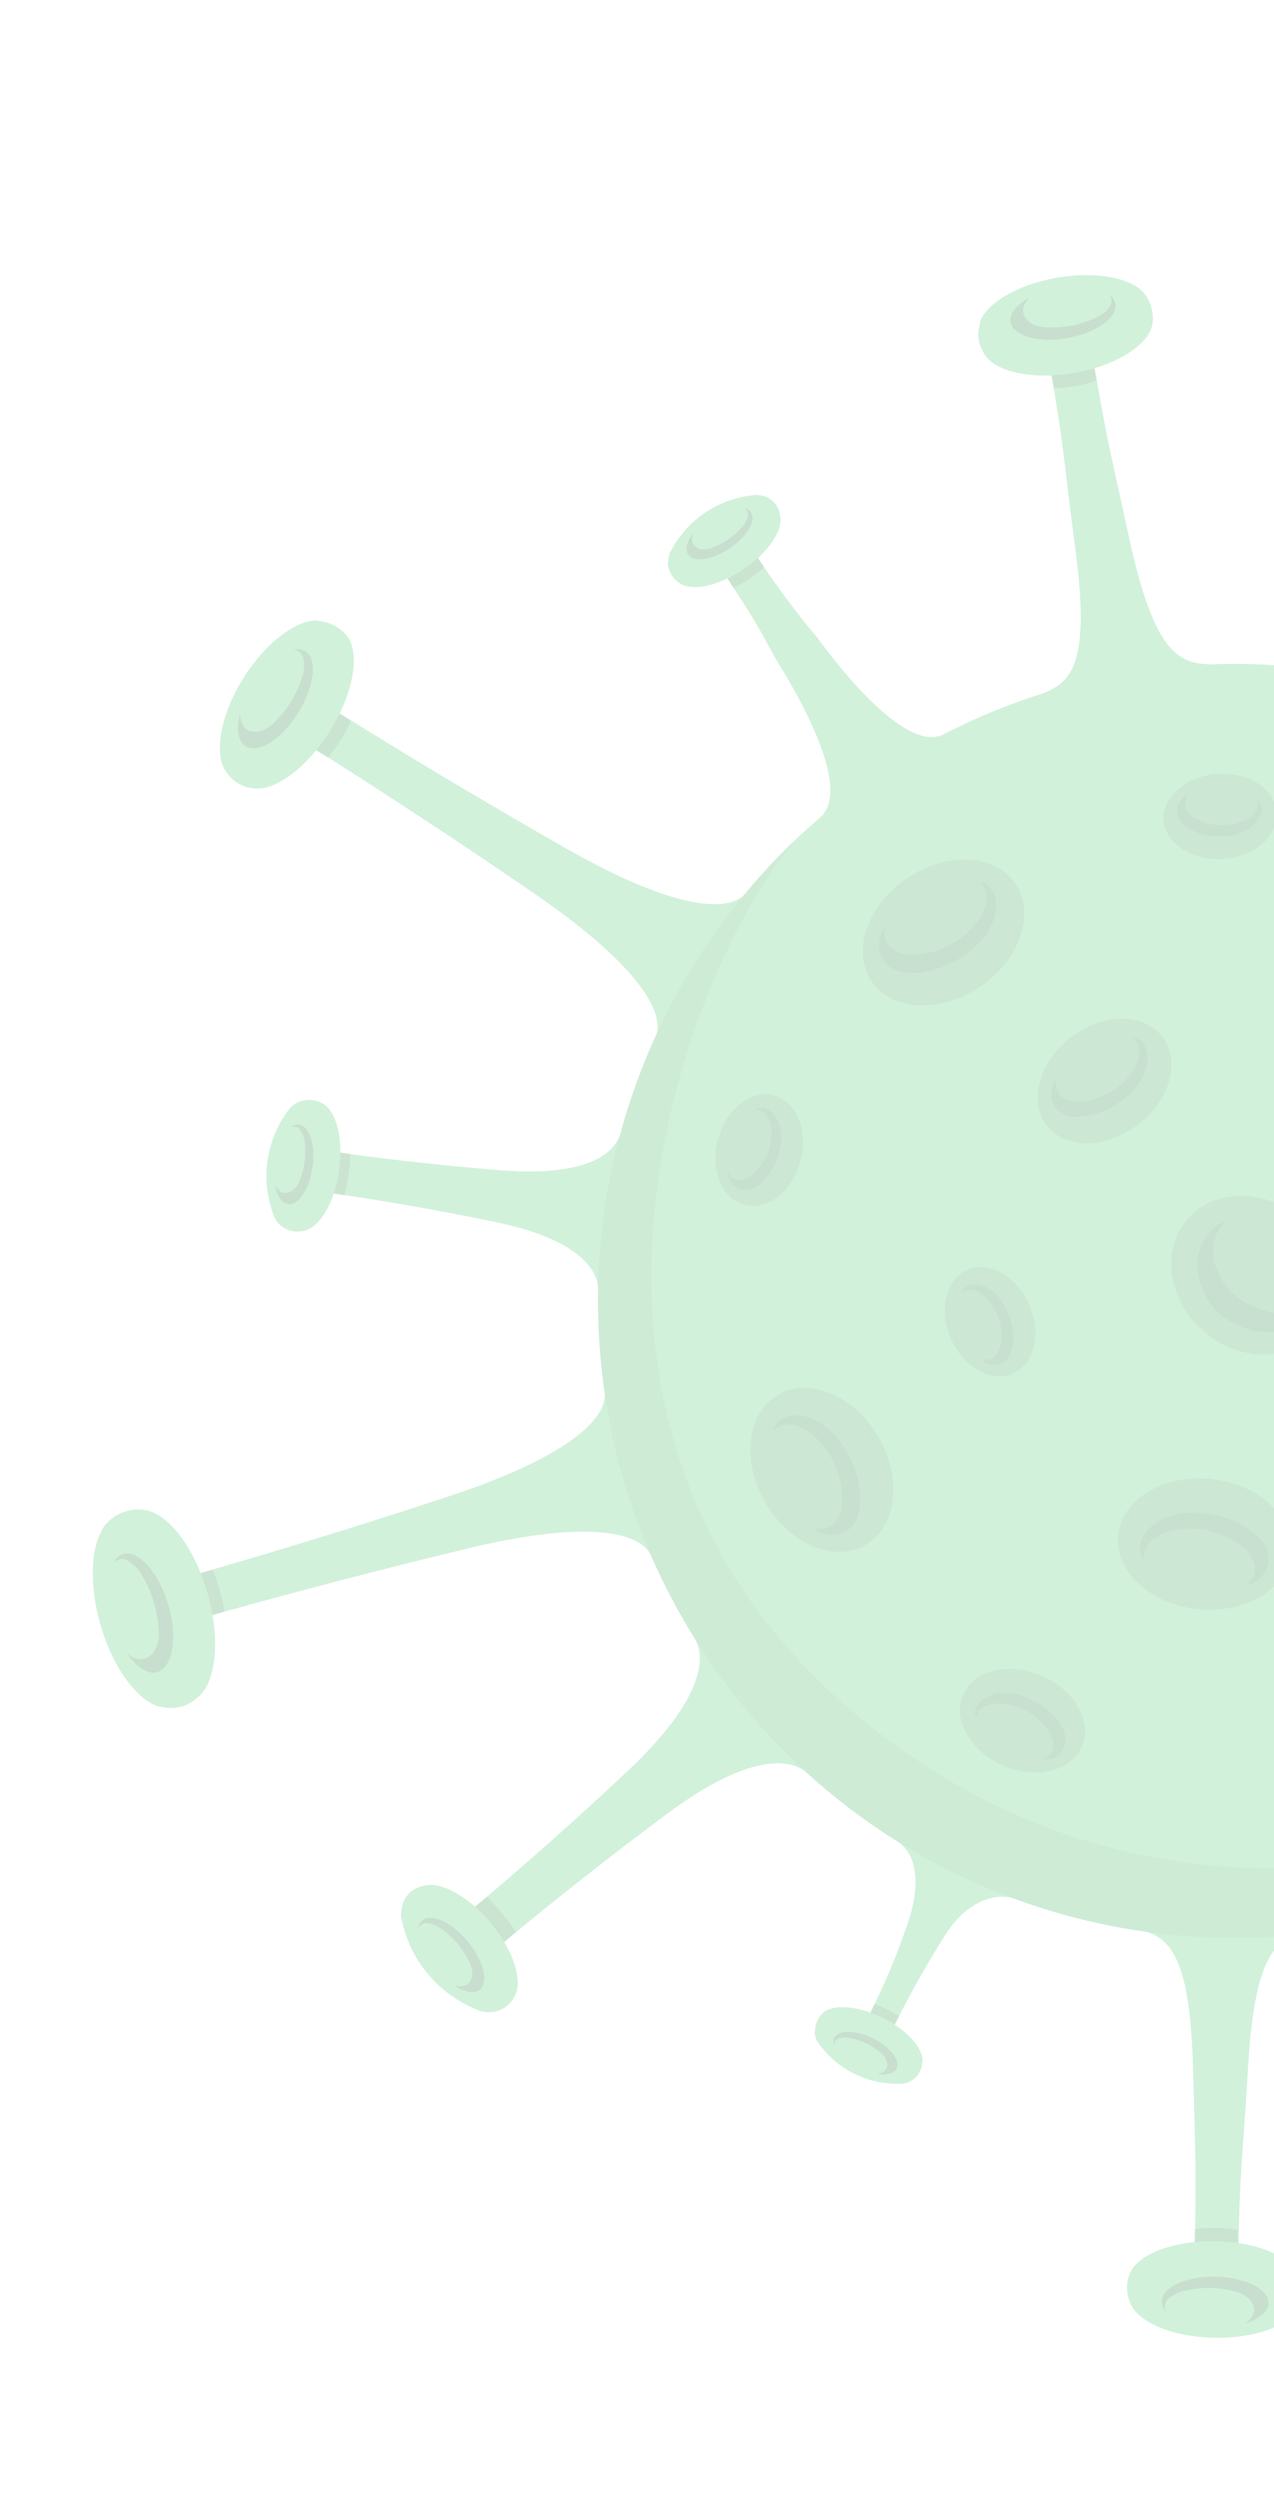 <svg width="128" height="251" viewBox="0 0 128 251" fill="none" xmlns="http://www.w3.org/2000/svg">
<g opacity="0.3">
<path d="M161.74 182.274C190.272 161.455 196.525 121.447 175.706 92.915C154.886 64.383 114.879 58.131 86.347 78.95C57.815 99.769 51.563 139.776 72.382 168.308C93.201 196.84 133.208 203.093 161.74 182.274Z" fill="#64CF83"/>
<path d="M121.427 66.698C116.326 69.324 110.546 70.334 104.857 69.592C107.557 68.453 109.57 66.79 108.074 55.366C106.848 46.046 106.96 45.401 105.867 38.988C105.708 38.023 105.549 37.122 105.404 36.276L109.711 35.527C109.858 36.363 110.015 37.274 110.196 38.233C111.331 44.652 111.536 45.251 113.543 54.436C116.04 65.675 118.493 66.528 121.427 66.698Z" fill="#64CF83"/>
<path opacity="0.2" d="M110.199 38.212C109.503 38.45 108.788 38.632 108.062 38.754C107.346 38.886 106.619 38.959 105.891 38.971C105.732 38.005 105.573 37.104 105.428 36.258L109.734 35.51C109.864 36.321 110.018 37.254 110.199 38.212Z" fill="black"/>
<path d="M115.733 31.114C115.639 30.61 115.441 30.131 115.151 29.708L114.947 29.441L114.857 29.331C114.739 29.202 114.611 29.082 114.475 28.972L114.253 28.82L113.891 28.603C112.189 27.664 109.311 27.342 106.169 27.888C103.026 28.433 100.432 29.717 99.144 31.183L98.891 31.507C98.836 31.578 98.785 31.652 98.738 31.729C98.639 31.877 98.557 32.036 98.493 32.203L98.472 32.339C98.454 32.454 98.438 32.558 98.421 32.663C98.287 33.157 98.261 33.674 98.345 34.179C98.439 34.67 98.631 35.136 98.911 35.55C99.958 37.328 103.706 38.17 107.925 37.44C112.143 36.71 115.385 34.64 115.767 32.605C115.857 32.111 115.845 31.604 115.733 31.114Z" fill="#64CF83"/>
<path opacity="0.3" d="M112.057 30.497C112.3 31.881 110.138 33.403 107.244 33.934C104.35 34.465 101.783 33.722 101.54 32.337C101.394 31.492 102.159 30.564 103.474 29.882C102.228 31.013 102.743 32.44 104.597 32.815C106.618 33.041 108.661 32.661 110.465 31.723C111.486 31.07 112.014 30.362 111.454 29.569C111.763 29.792 111.978 30.123 112.057 30.497Z" fill="black"/>
<path d="M94.455 73.845C91.419 77.617 87.309 80.378 82.668 81.761C84.362 79.952 83.349 74.942 78.251 66.663C77.152 64.877 76.734 63.583 73.688 59.002C73.229 58.311 72.827 57.67 72.397 57.069L75.465 55.015L76.768 56.94C78.433 59.398 80.224 61.769 82.135 64.042C87.93 71.895 92.179 74.729 94.455 73.845Z" fill="#64CF83"/>
<path opacity="0.2" d="M76.789 56.943C76.33 57.362 75.841 57.746 75.326 58.093C74.811 58.439 74.271 58.744 73.709 59.006C73.25 58.314 72.848 57.674 72.418 57.072L75.486 55.019L76.789 56.943Z" fill="black"/>
<path d="M78.022 50.755C77.814 50.458 77.548 50.206 77.241 50.013L77.034 49.895L76.941 49.88C76.822 49.829 76.7 49.789 76.575 49.759L76.084 49.682C74.217 49.801 72.415 50.413 70.862 51.457C69.309 52.501 68.061 53.938 67.247 55.623L67.201 55.915C67.186 55.977 67.176 56.039 67.171 56.103C67.141 56.226 67.122 56.352 67.113 56.478C67.113 56.478 67.103 56.541 67.098 56.572L67.125 56.812C67.187 57.17 67.323 57.511 67.524 57.815C67.722 58.106 67.978 58.353 68.276 58.541C69.478 59.403 72.16 58.86 74.691 57.16C77.223 55.461 78.722 53.184 78.38 51.751C78.332 51.398 78.21 51.059 78.022 50.755Z" fill="#64CF83"/>
<path opacity="0.3" d="M75.449 51.422C76.015 52.248 75.066 53.874 73.3 55.051C71.534 56.229 69.696 56.498 69.13 55.672C68.794 55.159 69.02 54.329 69.671 53.512C69.201 54.603 69.945 55.382 71.251 55.095C72.632 54.652 73.853 53.813 74.76 52.682C75.225 51.964 75.363 51.355 74.767 50.995C75.042 51.042 75.287 51.195 75.449 51.422Z" fill="black"/>
<path d="M74.86 89.797C73.395 95.345 70.277 100.315 65.921 104.048C66.879 101.269 63.349 96.357 53.852 89.828C46.133 84.506 38.496 79.55 32.992 76.061L30.651 74.626L32.982 70.929L35.323 72.363C40.866 75.806 48.631 80.493 56.838 85.153C66.769 90.82 72.721 91.857 74.86 89.797Z" fill="#64CF83"/>
<path opacity="0.2" d="M35.273 72.334C34.681 73.681 33.895 74.934 32.939 76.052L30.598 74.618L32.929 70.92L35.273 72.334Z" fill="black"/>
<path d="M33.734 62.901C33.279 62.618 32.767 62.436 32.235 62.368L31.891 62.314L31.745 62.291C31.555 62.298 31.366 62.318 31.18 62.352C31.09 62.366 31.002 62.384 30.915 62.407L30.489 62.533C28.556 63.204 26.264 65.218 24.492 68.009C22.72 70.8 21.89 73.78 22.128 75.816C22.107 75.952 22.18 76.102 22.21 76.246C22.241 76.39 22.184 76.413 22.264 76.521C22.32 76.699 22.385 76.873 22.46 77.044L22.536 77.173C22.589 77.275 22.649 77.374 22.714 77.468C23.009 77.921 23.397 78.306 23.852 78.597C24.297 78.87 24.793 79.049 25.309 79.124C27.444 79.554 30.748 77.217 33.141 73.401C35.532 69.585 36.197 65.606 34.876 63.871C34.566 63.473 34.177 63.143 33.734 62.901Z" fill="#64CF83"/>
<path opacity="0.3" d="M30.664 65.382C31.92 66.166 31.594 68.937 29.942 71.575C28.289 74.214 25.929 75.705 24.684 74.922C23.915 74.439 23.727 73.18 24.121 71.681C24.146 73.438 25.611 74.052 27.206 72.869C28.805 71.447 29.948 69.584 30.491 67.514C30.688 66.252 30.504 65.378 29.502 65.222C29.896 65.125 30.311 65.182 30.664 65.382Z" fill="black"/>
<path d="M62.365 113.732C62.678 119.11 61.913 124.496 60.114 129.573C60.084 126.822 56.94 124.171 49.89 122.706C44.145 121.509 38.564 120.562 34.542 119.966L32.852 119.701L33.43 115.591L35.13 115.857C39.159 116.412 44.787 117.056 50.638 117.511C57.813 118.034 61.561 116.418 62.365 113.732Z" fill="#64CF83"/>
<path opacity="0.2" d="M35.208 115.837C35.179 116.506 35.123 117.203 35.018 117.945C34.92 118.643 34.783 119.336 34.608 120.019L32.845 119.743L33.423 115.633L35.208 115.837Z" fill="black"/>
<path d="M31.36 110.437C30.996 110.387 30.626 110.421 30.276 110.534L30.041 110.604L29.939 110.642C29.819 110.7 29.705 110.768 29.597 110.845L29.43 110.958L29.194 111.167C27.958 112.712 27.16 114.56 26.882 116.519C26.604 118.478 26.857 120.475 27.614 122.303C27.665 122.394 27.723 122.482 27.787 122.565L27.899 122.732C27.986 122.831 28.078 122.924 28.177 123.011L28.273 123.079L28.476 123.218C28.795 123.429 29.157 123.565 29.535 123.619C29.897 123.668 30.265 123.642 30.616 123.542C32.133 123.202 33.612 120.718 34.068 117.529C34.523 114.34 33.795 111.544 32.426 110.796C32.101 110.6 31.737 110.478 31.36 110.437Z" fill="#64CF83"/>
<path opacity="0.3" d="M30.074 112.918C31.117 113.081 31.71 114.97 31.397 117.176C31.084 119.382 29.983 121.027 28.936 120.885C28.289 120.784 27.809 120.025 27.626 118.938C28.141 120.088 29.282 120.041 29.986 118.815C30.611 117.42 30.813 115.872 30.564 114.363C30.328 113.482 29.953 112.942 29.257 113.154C29.369 113.06 29.5 112.991 29.641 112.95C29.782 112.91 29.929 112.899 30.074 112.918Z" fill="black"/>
<path d="M60.769 139.883C63.909 144.687 65.517 150.332 65.379 156.069C63.954 153.495 57.953 152.771 46.739 155.518C37.6 157.713 28.823 160.051 22.542 161.805C21.593 162.063 20.719 162.322 19.891 162.556L18.689 158.349L21.343 157.578C27.601 155.766 36.295 153.138 45.211 150.181C56.154 146.569 60.908 142.822 60.769 139.883Z" fill="#64CF83"/>
<path opacity="0.2" d="M21.342 157.578C21.64 158.249 21.889 158.942 22.087 159.65C22.294 160.354 22.442 161.075 22.531 161.804C21.582 162.061 20.708 162.32 19.88 162.554L18.678 158.348L21.342 157.578Z" fill="black"/>
<path d="M12.625 151.737C12.063 151.904 11.542 152.187 11.095 152.567C10.997 152.65 10.905 152.739 10.818 152.833L10.694 152.942C10.561 153.096 10.439 153.259 10.329 153.43C10.277 153.52 10.23 153.612 10.19 153.708C10.167 153.854 10.04 153.984 9.973 154.134C9.115 156.137 9.066 159.529 10.076 163.053C11.085 166.578 12.868 169.4 14.697 170.691C14.828 170.784 14.964 170.87 15.106 170.947L15.371 171.095C15.553 171.184 15.741 171.26 15.934 171.322L16.153 171.357C16.276 171.387 16.402 171.406 16.529 171.415C17.108 171.512 17.702 171.477 18.266 171.313C18.826 171.154 19.342 170.869 19.775 170.48C21.695 169.07 22.199 164.681 20.852 159.96C19.506 155.239 16.788 151.768 14.371 151.572C13.784 151.5 13.188 151.556 12.625 151.737Z" fill="#64CF83"/>
<path opacity="0.3" d="M12.373 156.015C13.928 155.574 15.942 157.867 16.915 161.15C17.887 164.434 17.336 167.415 15.78 167.867C14.829 168.135 13.719 167.374 12.732 165.958C14.176 167.253 15.758 166.431 15.959 164.325C15.972 161.981 15.293 159.685 14.008 157.725C13.109 156.643 12.26 156.126 11.418 156.86C11.617 156.467 11.959 156.165 12.373 156.015Z" fill="black"/>
<path d="M69.785 164.465C74.51 168.084 78.376 172.703 81.107 177.991C78.797 176.016 73.981 176.878 66.898 182.184C61.119 186.475 55.699 190.791 51.857 193.963L50.236 195.313L47.292 191.785C47.794 191.372 48.342 190.881 48.903 190.434C52.709 187.213 57.924 182.641 63.164 177.699C69.546 171.674 71.328 167.111 69.785 164.465Z" fill="#64CF83"/>
<path opacity="0.2" d="M48.904 190.434C49.462 190.965 49.988 191.529 50.478 192.123C50.971 192.711 51.431 193.326 51.858 193.963L50.236 195.313L47.292 191.785C47.795 191.372 48.367 190.927 48.904 190.434Z" fill="black"/>
<path d="M41.34 189.861C41.009 190.137 40.743 190.482 40.562 190.872C40.517 190.956 40.479 191.043 40.446 191.132C40.434 191.169 40.428 191.208 40.428 191.247C40.395 191.391 40.372 191.537 40.36 191.685C40.349 191.758 40.337 191.831 40.326 191.904C40.314 191.977 40.29 192.134 40.272 192.248C40.635 194.439 41.578 196.493 43.004 198.195C44.429 199.897 46.286 201.186 48.379 201.927L48.953 202.017C49.104 202.021 49.256 202.012 49.406 201.991L49.52 202.009C49.611 201.994 49.7 201.973 49.787 201.944C50.211 201.84 50.607 201.642 50.946 201.366C51.261 201.105 51.519 200.781 51.704 200.416C52.572 198.895 51.602 195.804 49.287 193.037C46.973 190.271 44.098 188.763 42.446 189.35C42.046 189.443 41.67 189.617 41.34 189.861Z" fill="#64CF83"/>
<path opacity="0.3" d="M42.441 192.801C43.35 192.046 45.386 192.973 46.978 194.889C48.57 196.806 49.13 198.967 48.221 199.722C47.667 200.192 46.669 200.014 45.623 199.316C46.97 199.73 47.847 198.766 47.292 197.258C46.606 195.684 45.468 194.349 44.022 193.423C43.111 192.96 42.376 192.877 42.026 193.613C42.056 193.299 42.204 193.009 42.441 192.801Z" fill="black"/>
<path d="M90.233 184.911C94.35 186.264 98.262 188.174 101.862 190.587C100.155 190.021 97.191 190.723 94.985 194.237C93.025 197.34 91.404 200.261 90.345 202.383C90.177 202.709 90.034 203.008 89.894 203.285L87.441 202.09C87.581 201.812 87.725 201.503 87.882 201.186C89.231 198.401 90.394 195.53 91.363 192.591C92.664 188.37 91.733 185.915 90.233 184.911Z" fill="#64CF83"/>
<path opacity="0.2" d="M87.85 201.181C88.277 201.339 88.695 201.522 89.101 201.729C89.538 201.936 89.942 202.16 90.314 202.378C90.145 202.705 90.002 203.003 89.863 203.28L87.41 202.085C87.549 201.807 87.694 201.498 87.85 201.181Z" fill="black"/>
<path d="M82.127 202.852C81.979 203.15 81.899 203.477 81.892 203.809C81.876 203.881 81.864 203.955 81.858 204.028C81.858 204.028 81.85 204.081 81.845 204.112C81.86 204.228 81.885 204.343 81.92 204.455L81.97 204.612C81.957 204.696 82.039 204.784 82.078 204.875C83.023 206.306 84.333 207.459 85.872 208.214C87.411 208.969 89.124 209.3 90.834 209.172L91.101 209.107L91.26 209.046C91.368 209.004 91.473 208.953 91.573 208.892L91.645 208.839L91.815 208.706C92.078 208.499 92.291 208.237 92.438 207.937C92.575 207.643 92.654 207.325 92.67 207.001C92.804 205.664 91.142 203.78 88.64 202.555C86.138 201.33 83.64 201.175 82.662 202.102C82.432 202.311 82.25 202.567 82.127 202.852Z" fill="#64CF83"/>
<path opacity="0.3" d="M83.824 204.581C84.23 203.758 85.958 203.782 87.686 204.629C89.413 205.476 90.484 206.83 90.088 207.655C89.838 208.161 89.081 208.353 88.13 208.215C89.219 208.086 89.494 207.145 88.664 206.235C87.686 205.341 86.463 204.759 85.152 204.564C84.358 204.515 83.808 204.685 83.805 205.316C83.723 205.077 83.73 204.816 83.824 204.581Z" fill="black"/>
<path d="M114.383 193.699C119.906 192.074 125.794 192.178 131.257 193.995C128.381 194.614 126.081 195.858 125.406 207.36C124.848 216.743 124.613 217.358 124.47 223.877C124.445 224.857 124.43 225.774 124.413 226.637L120.034 226.551C120.046 225.698 120.061 224.781 120.079 223.8C120.157 217.282 120.125 216.667 119.852 207.262C119.517 195.73 117.233 194.411 114.383 193.699Z" fill="#64CF83"/>
<path opacity="0.2" d="M120.026 223.792C120.741 223.692 121.463 223.648 122.185 223.659C122.92 223.671 123.652 223.739 124.376 223.863C124.351 224.842 124.336 225.759 124.319 226.622L119.94 226.536C119.952 225.683 119.981 224.768 120.026 223.792Z" fill="black"/>
<path d="M113.242 229.722C113.238 230.233 113.345 230.738 113.556 231.203C113.594 231.306 113.639 231.406 113.691 231.502L113.756 231.63C113.854 231.778 113.96 231.919 114.075 232.054L114.259 232.243L114.568 232.526C116.061 233.775 118.832 234.646 122.02 234.696C125.209 234.745 128 233.984 129.533 232.792L129.842 232.519C129.854 232.446 129.978 232.402 130.032 232.335C130.157 232.207 130.268 232.067 130.364 231.917C130.364 231.917 130.379 231.823 130.385 231.781C130.443 231.69 130.494 231.594 130.537 231.495C130.765 231.033 130.888 230.527 130.897 230.012C130.901 229.516 130.803 229.024 130.61 228.567C129.92 226.621 126.399 225.076 122.113 225.005C117.828 224.934 114.262 226.343 113.502 228.266C113.316 228.728 113.228 229.224 113.242 229.722Z" fill="#64CF83"/>
<path opacity="0.3" d="M116.738 231.016C116.765 229.61 119.182 228.513 122.134 228.568C125.086 228.623 127.457 229.795 127.44 231.203C127.423 232.066 126.491 232.829 125.077 233.26C126.492 232.413 126.272 230.882 124.494 230.155C122.548 229.549 120.466 229.536 118.514 230.118C117.374 230.571 116.746 231.167 117.144 232.042C116.883 231.764 116.738 231.398 116.738 231.016Z" fill="black"/>
<path opacity="0.1" d="M177.203 166.182C166.237 181.634 122.381 202.024 86.435 172.486C50.489 142.947 69.308 96.326 80.084 84.137C73.545 90.32 68.385 97.815 64.941 106.13C61.497 114.445 59.847 123.393 60.099 132.389C60.35 141.386 62.498 150.228 66.401 158.337C70.304 166.447 75.875 173.641 82.749 179.45C89.624 185.259 97.647 189.551 106.294 192.047C114.941 194.543 124.017 195.185 132.929 193.932C141.842 192.679 150.389 189.559 158.013 184.777C165.637 179.994 172.165 173.656 177.172 166.177L177.203 166.182Z" fill="black"/>
<path d="M88.233 144.228C90.673 148.383 90.116 153.244 86.996 155.087C83.875 156.929 79.351 155.036 76.911 150.881C74.471 146.727 75.026 141.876 78.147 140.033C81.267 138.191 85.793 140.074 88.233 144.228Z" fill="#64CF83"/>
<path opacity="0.15" d="M88.233 144.228C90.673 148.383 90.116 153.244 86.996 155.087C83.875 156.929 79.351 155.036 76.911 150.881C74.471 146.727 75.026 141.876 78.147 140.033C81.267 138.191 85.793 140.074 88.233 144.228Z" fill="black"/>
<path opacity="0.15" d="M77.716 143.611C78.275 141.4 82.146 141.385 84.658 145.081C86.637 148.009 86.97 151.695 85.595 153.243C85.349 153.508 85.054 153.721 84.725 153.871C84.397 154.021 84.042 154.103 83.681 154.115C83.32 154.126 82.961 154.065 82.624 153.936C82.287 153.808 81.979 153.613 81.717 153.364C83.135 153.8 84.463 152.96 84.605 150.823C84.662 149.46 84.387 148.104 83.806 146.87C83.224 145.636 82.353 144.562 81.266 143.738C79.843 142.789 78.443 142.784 77.716 143.611Z" fill="black"/>
<path d="M114.322 112.906C111.106 115.364 106.997 115.395 105.151 112.98C103.305 110.564 104.416 106.601 107.602 104.138C110.787 101.676 114.917 101.648 116.771 104.075C118.626 106.503 117.583 110.508 114.322 112.906Z" fill="#64CF83"/>
<path opacity="0.15" d="M114.322 112.906C111.106 115.364 106.997 115.395 105.151 112.98C103.305 110.564 104.416 106.601 107.602 104.138C110.787 101.676 114.917 101.648 116.771 104.075C118.626 106.503 117.583 110.508 114.322 112.906Z" fill="black"/>
<path opacity="0.15" d="M113.762 104.118C115.669 104.363 116.073 107.59 113.25 110.056C111.011 112.004 107.971 112.651 106.584 111.675C106.338 111.497 106.13 111.271 105.972 111.012C105.814 110.752 105.709 110.464 105.663 110.163C105.618 109.863 105.632 109.556 105.706 109.261C105.781 108.966 105.913 108.689 106.095 108.446C105.901 109.687 106.718 110.681 108.504 110.607C109.648 110.516 110.752 110.149 111.722 109.537C112.693 108.926 113.501 108.088 114.076 107.096C114.694 105.814 114.534 104.645 113.762 104.118Z" fill="black"/>
<path d="M121.695 148.486C126.491 148.989 130.066 152.306 129.694 155.914C129.323 159.522 125.135 162.042 120.348 161.55C115.562 161.059 111.967 157.729 112.339 154.121C112.71 150.513 116.898 147.993 121.695 148.486Z" fill="#64CF83"/>
<path opacity="0.15" d="M121.695 148.486C126.491 148.989 130.066 152.306 129.694 155.914C129.323 159.522 125.135 162.042 120.348 161.55C115.562 161.059 111.967 157.729 112.339 154.121C112.71 150.513 116.898 147.993 121.695 148.486Z" fill="black"/>
<path opacity="0.15" d="M114.967 156.594C113.522 154.829 115.796 151.7 120.258 151.874C123.785 152.008 126.949 153.924 127.391 155.949C127.459 156.305 127.455 156.67 127.38 157.025C127.305 157.379 127.161 157.715 126.955 158.013C126.75 158.311 126.487 158.565 126.182 158.76C125.878 158.956 125.537 159.089 125.181 159.152C126.387 158.272 126.484 156.695 124.861 155.319C123.796 154.463 122.54 153.879 121.2 153.615C119.859 153.352 118.476 153.417 117.166 153.806C115.54 154.364 114.729 155.52 114.967 156.594Z" fill="black"/>
<path d="M98.491 99.038C94.508 101.75 89.627 101.522 87.582 98.53C85.538 95.538 87.118 90.901 91.101 88.189C95.084 85.476 99.965 85.705 102.008 88.707C104.051 91.709 102.474 96.326 98.491 99.038Z" fill="#64CF83"/>
<path opacity="0.15" d="M98.491 99.038C94.508 101.75 89.627 101.522 87.582 98.53C85.538 95.538 87.118 90.901 91.101 88.189C95.084 85.476 99.965 85.705 102.008 88.707C104.051 91.709 102.474 96.326 98.491 99.038Z" fill="black"/>
<path opacity="0.15" d="M98.405 88.507C100.649 88.922 100.942 92.794 97.403 95.533C94.616 97.706 90.967 98.279 89.326 97.018C89.043 96.79 88.809 96.509 88.637 96.19C88.465 95.871 88.358 95.521 88.323 95.16C88.287 94.799 88.325 94.435 88.432 94.088C88.539 93.742 88.715 93.421 88.948 93.143C88.603 94.596 89.59 95.873 91.665 95.865C93.031 95.832 94.369 95.468 95.564 94.804C96.759 94.14 97.775 93.196 98.524 92.053C99.407 90.577 99.283 89.179 98.405 88.507Z" fill="black"/>
<path d="M104.7 168.254C107.991 169.698 109.792 172.876 108.699 175.356C107.606 177.836 104.064 178.682 100.763 177.237C97.462 175.791 95.671 172.614 96.764 170.134C97.857 167.654 101.399 166.808 104.7 168.254Z" fill="#64CF83"/>
<path opacity="0.15" d="M104.7 168.254C107.991 169.698 109.792 172.876 108.699 175.356C107.606 177.836 104.064 178.682 100.763 177.237C97.462 175.791 95.671 172.614 96.764 170.134C97.857 167.654 101.399 166.808 104.7 168.254Z" fill="black"/>
<path opacity="0.15" d="M98.064 172.486C97.435 170.902 99.776 169.194 102.911 170.336C105.389 171.237 107.201 173.316 107.057 174.854C107.024 175.122 106.938 175.38 106.804 175.615C106.671 175.85 106.492 176.056 106.278 176.221C106.065 176.386 105.82 176.508 105.56 176.578C105.299 176.649 105.027 176.667 104.759 176.632C105.809 176.273 106.238 175.174 105.401 173.825C104.835 172.976 104.073 172.275 103.178 171.784C102.283 171.292 101.283 171.024 100.263 171.002C98.975 171.036 98.139 171.664 98.064 172.486Z" fill="black"/>
<path d="M135.692 167.807C140.401 166.469 145.046 168.275 146.042 171.819C147.038 175.363 144.034 179.329 139.317 180.654C134.599 181.98 129.961 180.197 128.967 176.643C127.972 173.088 130.972 169.143 135.692 167.807Z" fill="#64CF83"/>
<path opacity="0.15" d="M135.692 167.807C140.401 166.469 145.046 168.275 146.042 171.819C147.038 175.363 144.034 179.329 139.317 180.654C134.599 181.98 129.961 180.197 128.967 176.643C127.972 173.088 130.972 169.143 135.692 167.807Z" fill="black"/>
<path d="M122.885 86.23C119.752 86.445 117.084 84.703 116.918 82.347C116.752 79.991 119.174 77.901 122.305 77.695C125.437 77.49 128.118 79.213 128.272 81.578C128.426 83.943 126.029 86.016 122.885 86.23Z" fill="#64CF83"/>
<path opacity="0.15" d="M122.885 86.23C119.752 86.445 117.084 84.703 116.918 82.347C116.752 79.991 119.174 77.901 122.305 77.695C125.437 77.49 128.118 79.213 128.272 81.578C128.426 83.943 126.029 86.016 122.885 86.23Z" fill="black"/>
<path opacity="0.15" d="M126.316 80.278C127.435 81.254 126.328 83.486 123.431 83.899C121.149 84.205 118.904 83.32 118.377 82.04C118.295 81.819 118.257 81.584 118.266 81.349C118.275 81.113 118.33 80.881 118.429 80.667C118.528 80.453 118.669 80.26 118.843 80.101C119.017 79.942 119.22 79.818 119.442 79.738C118.778 80.436 118.885 81.457 120.13 82.175C120.911 82.606 121.784 82.84 122.674 82.858C123.565 82.876 124.447 82.678 125.244 82.28C126.189 81.776 126.587 80.94 126.316 80.278Z" fill="black"/>
<path d="M103.38 130.948C104.663 133.821 103.942 136.925 101.782 137.891C99.621 138.858 96.84 137.301 95.557 134.428C94.275 131.556 94.995 128.451 97.166 127.486C99.337 126.522 102.105 128.098 103.38 130.948Z" fill="#64CF83"/>
<path opacity="0.15" d="M103.38 130.948C104.663 133.821 103.942 136.925 101.782 137.891C99.621 138.858 96.84 137.301 95.557 134.428C94.275 131.556 94.995 128.451 97.166 127.486C99.337 126.522 102.105 128.098 103.38 130.948Z" fill="black"/>
<path opacity="0.15" d="M96.616 129.773C97.144 128.381 99.655 128.656 101.004 131.239C102.075 133.277 102.021 135.674 101.013 136.585C100.834 136.737 100.627 136.852 100.403 136.924C100.179 136.996 99.943 137.022 99.709 137.003C99.474 136.983 99.246 136.917 99.037 136.809C98.829 136.701 98.643 136.552 98.492 136.372C99.381 136.768 100.297 136.313 100.554 134.942C100.69 134.063 100.611 133.164 100.324 132.323C100.036 131.481 99.549 130.722 98.904 130.109C98.057 129.378 97.151 129.29 96.616 129.773Z" fill="black"/>
<path d="M80.411 116.584C79.577 119.661 77.065 121.577 74.779 120.952C72.493 120.328 71.321 117.365 72.148 114.331C72.975 111.296 75.492 109.349 77.767 109.972C80.043 110.595 81.236 113.56 80.411 116.584Z" fill="#64CF83"/>
<path opacity="0.15" d="M80.411 116.584C79.577 119.661 77.065 121.577 74.779 120.952C72.493 120.328 71.321 117.365 72.148 114.331C72.975 111.296 75.492 109.349 77.767 109.972C80.043 110.595 81.236 113.56 80.411 116.584Z" fill="black"/>
<path opacity="0.15" d="M75.909 111.402C77.191 110.651 78.951 112.455 78.377 115.305C77.918 117.563 76.349 119.391 75.002 119.459C74.764 119.471 74.525 119.434 74.3 119.352C74.076 119.269 73.871 119.142 73.697 118.978C73.523 118.814 73.383 118.617 73.288 118.398C73.192 118.178 73.141 117.942 73.139 117.703C73.582 118.563 74.583 118.795 75.643 117.891C76.311 117.301 76.826 116.558 77.142 115.725C77.459 114.891 77.567 113.994 77.459 113.109C77.28 112.001 76.62 111.364 75.909 111.402Z" fill="black"/>
<path d="M132.466 133.55C135.11 130.386 134.289 125.344 130.633 122.289C126.976 119.233 121.869 119.322 119.225 122.486C116.581 125.65 117.402 130.692 121.058 133.747C124.714 136.802 129.822 136.714 132.466 133.55Z" fill="#64CF83"/>
<path opacity="0.15" d="M132.466 133.55C135.11 130.386 134.289 125.344 130.633 122.289C126.976 119.233 121.869 119.322 119.225 122.486C116.581 125.65 117.402 130.692 121.058 133.747C124.714 136.802 129.822 136.714 132.466 133.55Z" fill="black"/>
<path opacity="0.15" d="M123.08 122.665C120.528 123.538 119.264 127.114 121.424 130.594C123.584 134.074 129.837 135.03 131.342 131.556C130.015 131.943 128.608 131.974 127.266 131.644C125.923 131.314 124.691 130.635 123.694 129.677C121.373 127.294 121.383 124.292 123.08 122.665Z" fill="black"/>
</g>
</svg>
